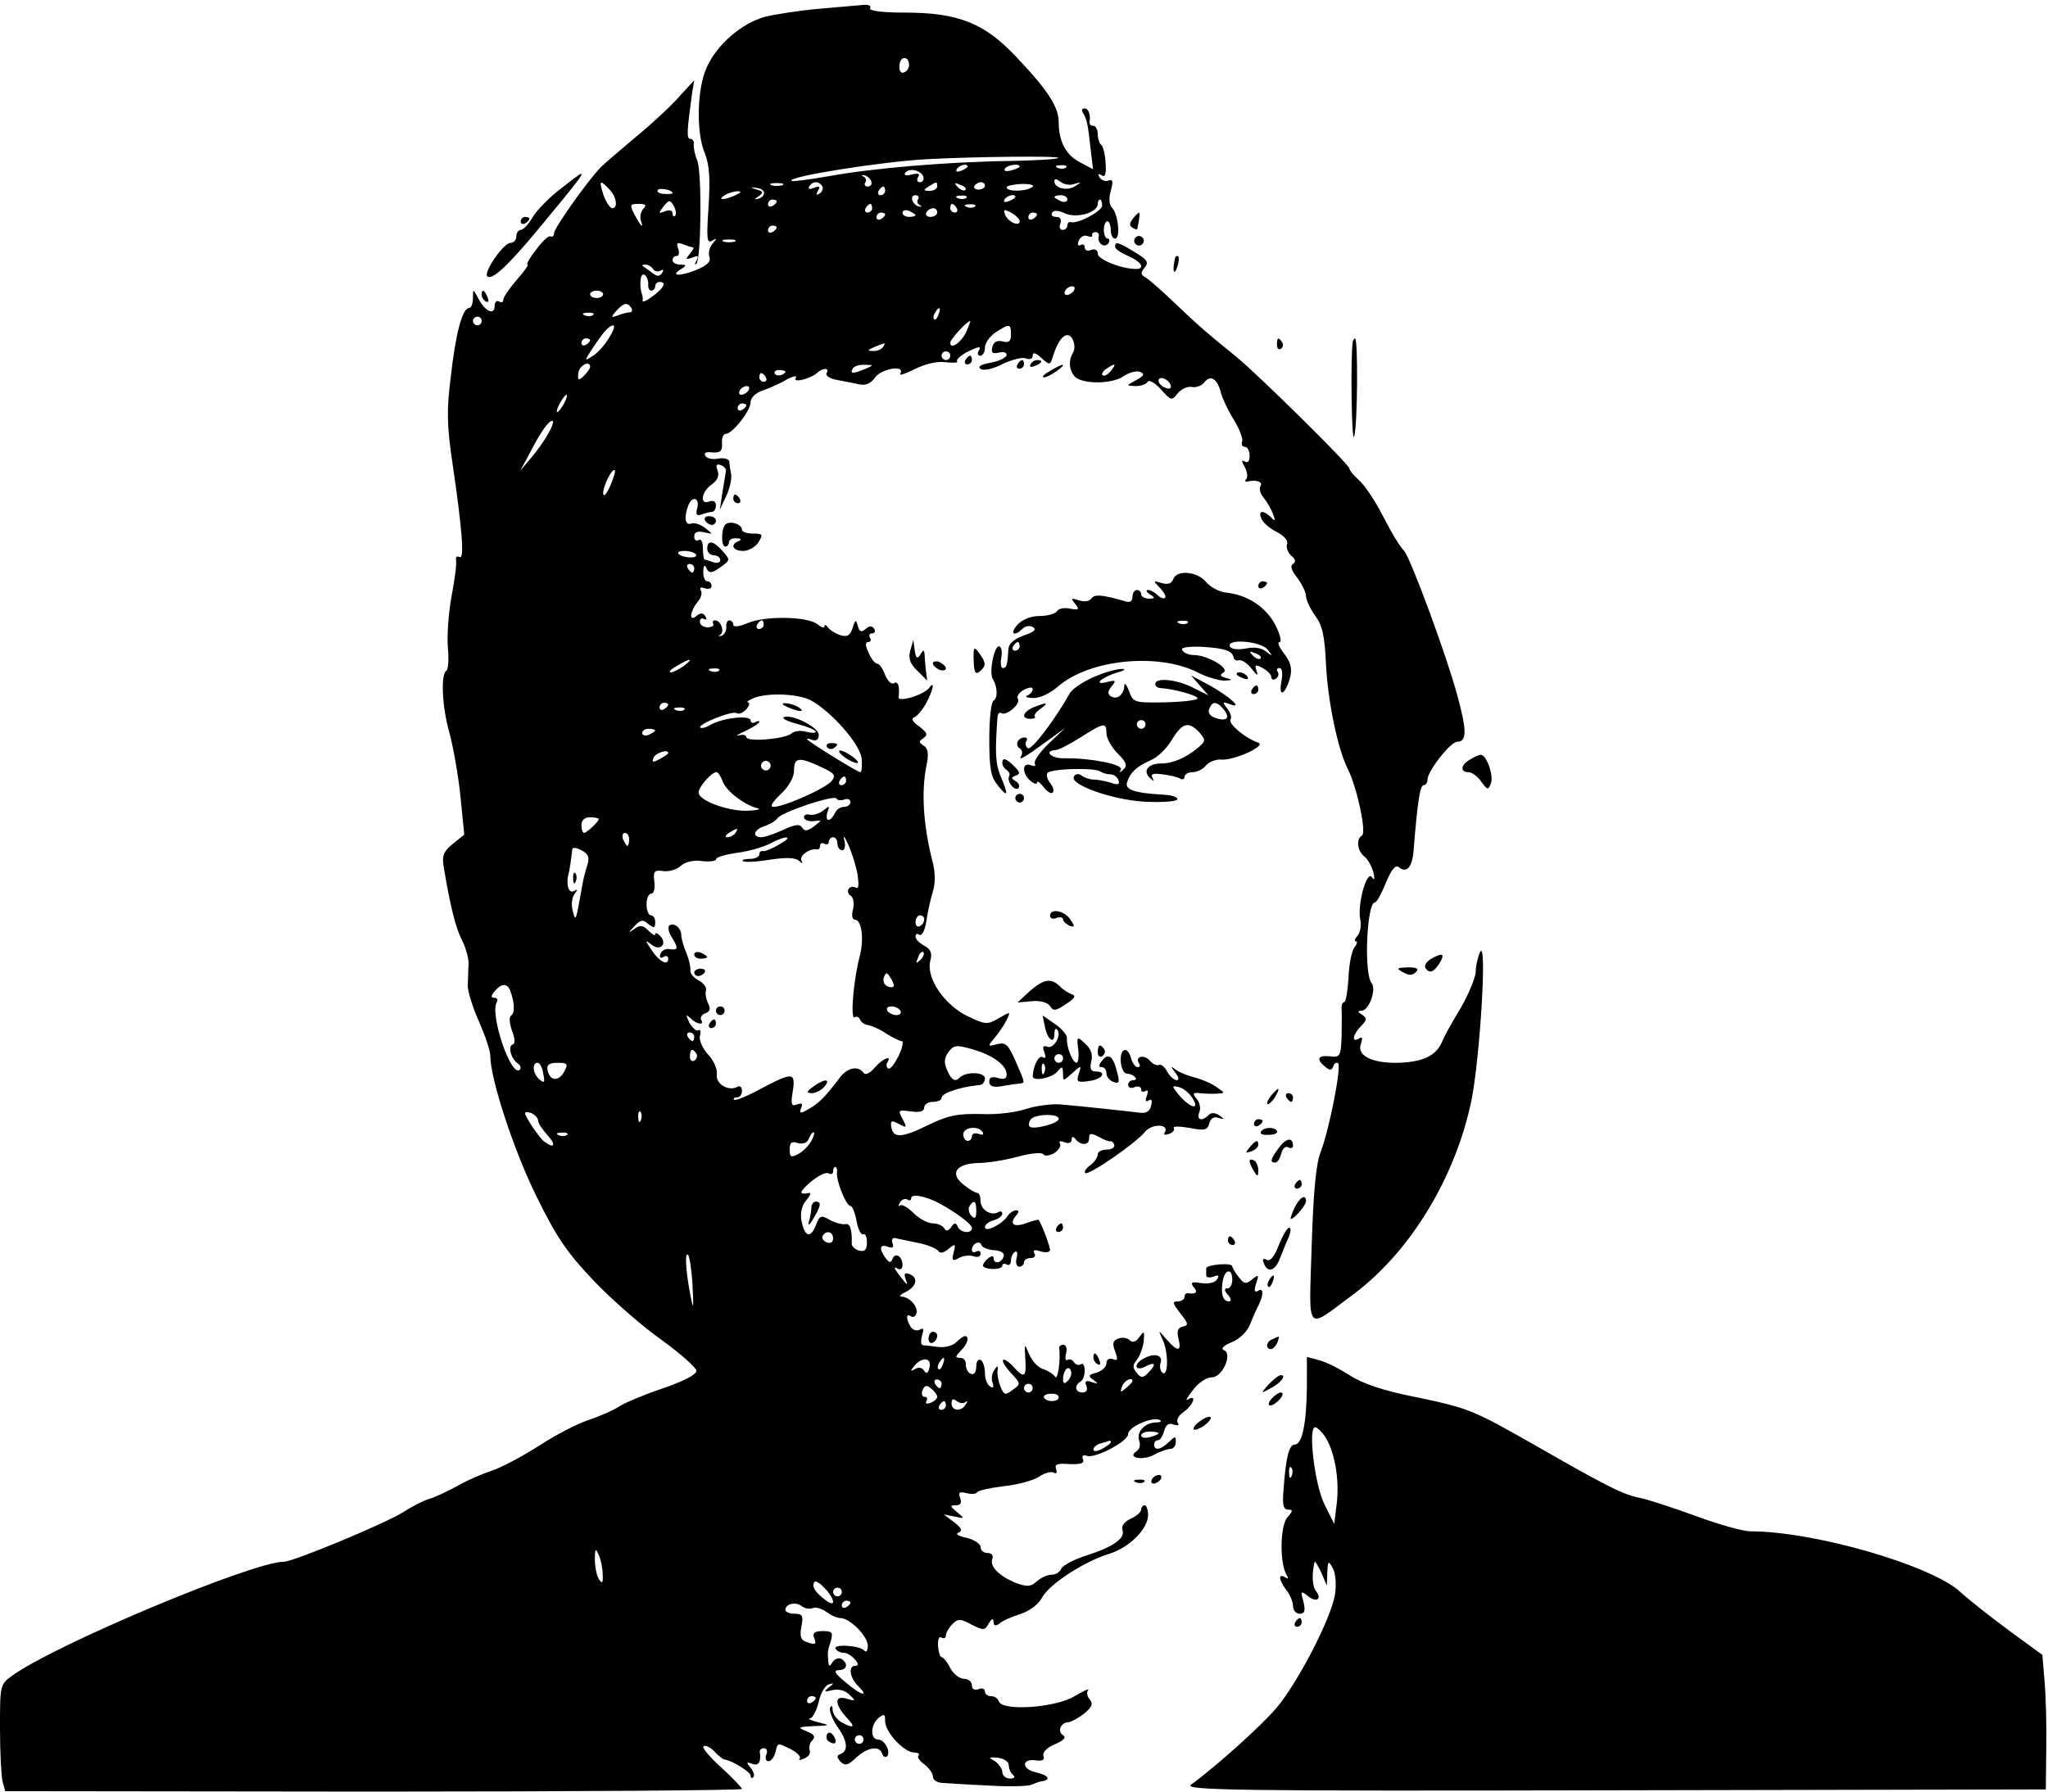 <?xml version="1.0" standalone="no"?>
<!DOCTYPE svg PUBLIC "-//W3C//DTD SVG 20010904//EN"
 "http://www.w3.org/TR/2001/REC-SVG-20010904/DTD/svg10.dtd">
<svg version="1.0" xmlns="http://www.w3.org/2000/svg"
 width="472pt" height="413pt" viewBox="0 0 472 413"
 preserveAspectRatio="xMidYMid meet">

<g transform="translate(0,413) scale(0.1,-0.1)"
fill="#000000" stroke="none">
<path d="M1890 4110 c-47 -4 -104 -13 -128 -19 -53 -15 -110 -64 -133 -116
-23 -49 -25 -152 -4 -200 10 -26 12 -57 8 -122 -5 -73 -4 -85 8 -78 12 7 12 6
1 -7 -7 -8 -10 -22 -7 -30 4 -11 -5 -20 -32 -31 -39 -15 -59 -13 -33 3 13 8
12 10 -2 10 -10 0 -18 5 -18 10 0 6 4 10 10 10 5 0 6 8 3 17 -5 13 -2 15 11
10 10 -4 20 -7 23 -7 3 0 0 -7 -7 -15 -11 -13 -10 -14 5 -9 14 6 16 4 10 -7
-4 -8 -5 -11 0 -7 11 11 13 209 2 238 -6 14 -9 31 -8 38 1 6 -3 12 -8 12 -9 0
-8 17 4 105 l5 30 -33 -36 c-17 -20 -63 -63 -102 -95 -38 -32 -74 -63 -80 -69
-31 -32 -108 -141 -108 -152 0 -7 -4 -10 -8 -8 -4 3 -19 -11 -33 -30 -15 -19
-24 -35 -20 -35 3 0 -8 -16 -25 -35 -17 -20 -31 -40 -31 -46 0 -6 -4 -7 -10
-4 -5 3 -10 -1 -10 -10 0 -23 -22 -13 -37 16 -13 24 -13 24 -13 2 0 -13 -4
-23 -9 -23 -15 0 -31 -58 -42 -158 -10 -78 -9 -114 4 -201 22 -149 28 -223 16
-215 -6 3 -9 0 -8 -7 2 -8 -3 -45 -10 -82 -7 -37 -11 -90 -9 -118 3 -27 1 -52
-3 -55 -14 -8 -10 -85 7 -144 8 -30 20 -95 25 -144 l9 -90 -26 -21 c-22 -18
-26 -27 -21 -56 15 -89 27 -137 41 -165 9 -17 16 -42 16 -55 -1 -13 -1 -36 -2
-51 0 -14 12 -52 26 -83 14 -32 26 -67 26 -79 0 -53 55 -221 107 -325 46 -94
71 -130 132 -194 42 -44 112 -105 156 -136 44 -32 80 -64 80 -71 0 -9 -30 -24
-76 -40 -42 -14 -87 -33 -100 -41 -13 -9 -45 -23 -71 -32 -26 -8 -78 -35 -116
-60 -38 -24 -86 -50 -108 -57 -21 -7 -57 -22 -79 -35 -22 -12 -51 -26 -65 -30
-14 -4 -41 -18 -61 -31 -41 -26 -253 -114 -274 -114 -73 0 -532 -193 -627
-263 -28 -20 -28 -22 -28 -121 0 -56 3 -111 6 -123 l6 -22 849 -1 c467 0 849
3 849 6 0 3 -21 25 -47 49 -27 24 -45 46 -42 49 4 4 15 -1 25 -11 9 -10 20
-18 23 -19 18 -2 61 -29 61 -37 0 -6 3 -7 6 -4 4 4 1 13 -6 22 -11 13 -10 14
4 9 14 -6 21 5 17 28 0 5 4 8 10 8 6 0 9 -7 5 -15 -3 -8 -1 -15 5 -15 6 0 13
9 16 20 6 24 4 23 37 7 14 -8 23 -17 19 -21 -4 -4 1 -4 10 0 10 4 16 12 13 19
-2 7 0 17 6 23 8 8 5 14 -13 21 -22 9 -20 10 16 12 39 1 39 2 10 9 -16 4 -25
8 -18 9 6 0 15 18 20 38 4 20 15 38 23 40 13 4 13 3 0 -7 -12 -10 -11 -11 9
-6 14 3 30 -1 39 -11 15 -14 14 -15 -6 -9 -29 9 -29 -12 -2 -42 23 -24 19 -28
-11 -12 -10 6 -19 18 -20 28 0 10 -3 12 -6 5 -2 -7 5 -26 16 -42 24 -33 27
-57 9 -64 -10 -4 -10 -7 -1 -18 11 -10 17 -9 36 9 26 24 53 29 60 10 2 -7 7
-10 11 -7 10 10 -5 39 -20 39 -19 0 -18 34 1 50 13 10 15 9 15 -8 0 -25 44
-72 67 -72 9 0 13 -3 10 -7 -4 -3 2 -12 13 -20 11 -8 20 -21 20 -28 0 -8 10
-15 23 -15 12 -1 59 -4 105 -6 46 -3 91 -2 100 2 9 4 20 8 24 8 21 3 14 14
-13 20 -35 7 -36 33 -1 28 15 -2 20 1 17 10 -3 8 7 19 26 27 21 9 27 16 19 21
-14 9 -5 30 13 30 7 1 23 10 36 20 18 15 21 23 12 33 -6 8 -7 17 -3 21 4 5
-11 -2 -33 -15 -45 -26 -165 -34 -173 -11 -2 7 -10 12 -18 12 -8 0 -14 5 -14
11 0 6 -7 9 -15 5 -9 -3 -15 0 -15 9 0 8 -8 15 -18 15 -10 0 -25 11 -32 25 -7
14 -16 25 -20 25 -3 0 -7 11 -8 26 -1 14 2 23 8 19 6 -3 10 -1 10 5 0 6 7 18
15 26 13 13 18 13 44 -1 28 -14 31 -14 40 3 7 11 10 13 11 3 0 -9 4 -10 13 -4
6 6 28 16 48 22 21 7 42 22 50 37 16 32 99 85 155 102 46 14 90 57 90 90 0 12
-4 22 -8 22 -4 0 -8 -5 -8 -10 0 -6 -11 -15 -24 -21 -15 -7 -22 -17 -19 -26 7
-19 -21 -39 -84 -59 -28 -9 -54 -23 -57 -30 -3 -8 -13 -14 -22 -14 -10 0 -25
-7 -34 -15 -14 -13 -23 -13 -46 -5 -39 15 -64 39 -57 56 3 8 -1 14 -11 14 -9
0 -16 6 -16 14 0 7 -15 17 -32 21 -19 4 -27 9 -19 12 10 4 8 10 -10 24 l-24
18 25 -5 c24 -5 24 -5 6 10 -17 14 -17 16 -3 16 11 0 14 5 10 17 -5 13 -2 15
15 11 11 -3 22 -2 24 2 2 4 29 10 61 14 31 3 68 13 82 22 13 9 29 13 34 9 6
-3 8 0 5 8 -4 12 3 14 31 12 26 -1 35 2 31 11 -3 8 0 11 9 8 18 -7 95 33 95
50 0 16 53 40 72 33 7 -3 3 -6 -8 -6 -27 -1 -46 -23 -38 -44 3 -8 0 -18 -6
-22 -24 -15 12 -23 39 -9 14 8 32 14 39 14 6 0 12 7 12 16 0 14 -1 14 -16 0
-18 -18 -34 -21 -34 -6 0 6 4 10 9 10 5 0 11 10 14 21 4 15 11 20 22 15 10 -3
14 -2 9 5 -3 6 3 17 15 25 22 16 30 41 9 28 -7 -5 -2 5 11 21 12 17 32 30 44
30 25 0 49 56 27 63 -7 3 1 11 19 18 18 7 36 25 42 41 6 15 15 36 20 45 12 24
11 41 -2 32 -8 -4 -9 1 -4 17 7 21 6 22 -9 10 -14 -12 -19 -11 -31 5 -8 10
-15 22 -15 25 0 9 -60 4 -60 -5 0 -3 0 -10 0 -16 0 -5 7 -6 17 -3 11 5 14 3 8
-6 -4 -8 -20 -11 -36 -9 -23 4 -26 2 -18 -9 11 -12 5 -17 -13 -14 -5 0 -8 -3
-8 -9 0 -5 -7 -10 -16 -10 -13 0 -11 -5 6 -27 19 -24 20 -28 6 -31 -12 -3 -14
-10 -10 -28 8 -30 -2 -31 -27 -2 -20 23 -20 23 -10 1 14 -28 14 -86 1 -78 -6
4 -8 15 -5 24 6 19 -18 23 -43 7 -21 -13 -14 -28 8 -16 23 12 26 5 6 -15 -12
-12 -16 -12 -26 0 -10 12 -10 18 0 30 7 9 14 28 16 43 2 24 1 25 -10 10 -8
-12 -16 -14 -23 -7 -5 5 -17 7 -26 3 -12 -4 -14 -11 -7 -29 7 -19 6 -23 -5
-18 -9 3 -15 -1 -15 -10 0 -8 -10 -17 -22 -21 -20 -5 -21 -8 -8 -17 12 -9 12
-10 -4 -5 -13 5 -17 2 -12 -9 3 -9 0 -15 -9 -15 -17 0 -20 16 -5 25 6 3 10 15
10 26 0 11 -4 18 -9 14 -5 -3 -12 -1 -16 5 -4 6 -10 8 -15 5 -4 -3 -6 4 -3 15
3 11 0 20 -6 20 -6 0 -10 -3 -10 -7 4 -26 -3 -76 -9 -67 -4 6 -16 14 -28 18
-11 3 -25 18 -32 34 -11 27 -11 26 -9 -10 3 -43 -2 -47 -28 -18 -10 11 -21 18
-23 15 -3 -3 5 -16 18 -30 23 -25 23 -25 4 -39 -17 -13 -20 -12 -28 7 -5 12
-8 29 -7 37 2 13 0 13 -8 1 -5 -8 -7 -21 -3 -29 3 -10 1 -13 -6 -8 -7 4 -12
18 -12 31 0 13 -4 27 -10 30 -5 3 -10 -3 -10 -15 0 -13 -5 -20 -12 -17 -7 2
-12 12 -12 21 1 9 -5 16 -13 16 -12 0 -12 2 1 16 16 15 21 34 10 34 -3 0 -12
-6 -20 -14 -8 -8 -26 -13 -42 -11 -15 2 -31 4 -35 4 -5 1 -5 11 -2 22 5 16 4
19 -5 14 -7 -4 -16 -1 -21 6 -11 18 -11 32 0 25 5 -4 11 -1 13 6 5 15 -15 38
-34 39 -7 0 -3 5 10 11 25 13 29 33 8 41 -11 4 -13 1 -9 -11 7 -18 5 -17 -17
12 -10 13 -10 17 -2 12 7 -4 12 -2 12 8 0 20 -17 30 -23 14 -4 -10 -8 -9 -16
2 -16 22 -13 33 5 26 11 -4 15 -2 11 8 -3 8 0 13 6 12 7 -2 30 -6 52 -11 22
-4 43 -13 47 -18 4 -7 12 -6 24 4 16 13 17 12 12 -8 -5 -19 -3 -21 12 -13 10
6 26 7 34 4 9 -3 16 -1 16 6 0 6 -4 8 -10 5 -6 -3 -10 -2 -10 4 0 14 18 23 22
11 1 -5 15 -11 29 -12 17 -1 25 -7 22 -15 -6 -16 -23 -17 -23 -3 0 6 -6 5 -14
-2 -8 -7 -12 -15 -10 -17 8 -9 44 -8 44 1 0 5 5 6 10 3 6 -3 10 1 10 9 0 8 4
17 9 20 5 4 7 -3 4 -14 -3 -11 0 -20 6 -20 6 0 11 5 11 10 0 6 7 10 16 10 8 0
12 5 8 11 -4 8 0 9 15 4 12 -3 21 -2 21 4 0 8 -17 54 -26 69 -1 1 -13 -2 -27
-7 -29 -11 -42 -4 -26 16 8 9 8 13 1 13 -6 0 -15 -6 -19 -12 -12 -20 -53 -40
-53 -27 0 6 9 13 20 16 11 3 20 10 20 15 0 5 -4 7 -9 4 -16 -10 -41 5 -41 25
0 10 -3 19 -7 19 -5 0 -18 8 -31 18 -34 26 -20 49 31 51 23 0 66 7 94 15 30 8
55 10 58 5 3 -5 14 -3 25 3 10 7 16 16 13 22 -4 5 1 7 10 3 10 -4 17 -1 17 6
0 7 3 8 8 2 12 -16 32 -16 32 0 0 13 4 14 23 4 12 -7 24 -11 27 -10 2 1 6 -2
8 -8 2 -6 -6 -11 -17 -11 -12 0 -21 -5 -21 -11 0 -7 -8 -18 -17 -25 -10 -7
-15 -15 -12 -18 7 -7 116 68 138 95 16 20 58 18 45 -2 -3 -5 2 -6 10 -3 9 3
14 9 11 14 -2 4 14 4 36 0 35 -7 42 -5 46 10 3 12 11 17 21 13 15 -4 15 -3 2
6 -9 6 -18 7 -24 1 -16 -16 -29 -12 -22 6 4 9 1 23 -6 31 -10 12 -9 15 7 13
11 -1 29 -2 40 -1 19 1 19 1 -1 15 -11 8 -34 18 -50 22 -16 4 -36 12 -44 18
-13 10 -13 9 -1 -7 8 -10 9 -17 3 -17 -6 0 -16 9 -22 20 -6 11 -15 18 -19 15
-5 -2 -14 2 -21 10 -13 15 -35 10 -25 -6 4 -5 2 -9 -3 -9 -5 0 -12 9 -15 20
-8 30 -26 24 -24 -7 1 -16 8 -28 14 -28 6 0 15 -3 19 -8 4 -4 2 -7 -4 -7 -7 0
-12 -5 -12 -11 0 -6 7 -9 15 -5 8 3 15 1 15 -5 0 -6 4 -7 10 -4 6 4 7 -1 3
-11 -4 -11 -3 -15 4 -11 7 5 9 0 6 -12 -3 -13 -12 -18 -26 -16 -32 4 -135 15
-182 19 -21 2 -57 -3 -79 -10 -22 -8 -69 -14 -105 -12 -54 1 -76 -3 -123 -26
-61 -30 -80 -30 -84 -3 -2 14 1 15 18 6 18 -10 19 -9 8 12 -11 20 -10 21 19
17 21 -3 31 0 31 9 0 7 9 13 20 13 11 0 20 4 20 9 0 5 10 12 23 16 20 7 33 10
65 14 6 0 12 7 12 15 0 15 -43 16 -57 3 -11 -12 -20 -8 -30 16 -8 17 -7 28 3
42 12 16 18 17 56 6 48 -14 78 -37 78 -58 0 -10 -6 -12 -20 -8 -14 4 -20 2
-20 -8 0 -11 8 -14 28 -11 15 3 33 5 40 6 15 2 16 -2 -7 51 -17 39 -23 45 -43
40 -22 -6 -22 -5 -7 13 9 10 22 29 28 41 11 22 11 22 -17 6 -27 -16 -31 -15
-73 5 -53 26 -95 88 -85 127 5 18 1 27 -14 35 -11 6 -20 15 -20 21 0 6 4 8 9
4 6 -3 13 11 16 32 3 21 10 52 15 68 6 19 6 44 -1 70 -21 81 -26 160 -14 219
6 28 4 41 -6 47 -12 8 -12 10 0 18 10 7 8 12 -10 26 -16 11 -20 19 -11 22 7 3
19 18 27 33 16 30 20 52 7 35 -12 -17 -73 -35 -71 -22 3 25 -1 38 -11 32 -6
-3 -14 5 -20 19 -5 14 -13 26 -18 26 -5 0 -14 11 -20 25 -8 17 -8 25 -1 25 6
0 7 5 4 10 -3 6 -1 10 5 10 6 0 8 5 5 10 -5 8 -11 8 -20 0 -10 -8 -14 -7 -18
7 -4 16 -6 15 -12 -5 -6 -17 -12 -21 -29 -16 -11 4 -24 12 -28 18 -4 6 -8 7
-8 2 0 -5 -7 -2 -16 5 -22 18 -119 20 -160 3 -21 -9 -34 -10 -34 -4 0 5 -4 10
-9 10 -5 0 -8 -7 -7 -16 0 -9 -5 -18 -12 -20 -7 -1 -8 0 -3 2 12 6 3 34 -11
34 -5 0 -7 -4 -4 -8 2 -4 -3 -8 -13 -8 -10 0 -18 6 -18 13 0 7 5 9 10 6 6 -3
7 -1 3 6 -6 9 -11 9 -21 1 -18 -15 -15 11 4 34 7 8 10 20 6 25 -3 7 0 8 9 5 9
-3 16 -1 16 5 0 6 -4 11 -10 11 -5 0 -10 10 -9 23 0 12 3 16 6 10 6 -16 13
-16 37 2 19 14 19 15 1 35 -21 24 -35 26 -35 5 0 -8 7 -15 15 -15 8 0 15 -5
15 -11 0 -6 -7 -8 -16 -5 -9 3 -18 6 -20 6 -2 0 -4 12 -4 26 0 14 -4 23 -10
19 -5 -3 -10 0 -10 8 0 11 7 13 23 10 21 -5 21 -5 2 10 -10 8 -25 13 -32 10
-14 -5 -17 15 -7 41 9 24 27 19 21 -5 -4 -15 -2 -19 10 -15 8 3 19 6 24 6 5 0
9 7 9 15 0 9 -6 12 -15 9 -23 -9 -19 22 5 39 14 10 18 20 14 32 -5 13 -3 16 7
13 8 -3 13 -9 12 -14 -1 -5 -4 -27 -8 -49 l-6 -40 15 32 c8 17 13 40 11 50 -2
10 -4 23 -4 29 -1 6 -12 9 -25 7 -13 -3 -27 0 -30 6 -5 7 1 10 16 8 18 -1 23
3 22 21 -1 12 3 22 9 22 15 0 57 53 57 73 0 10 11 21 28 27 15 5 40 16 55 25
15 8 25 10 21 4 -8 -13 35 -2 50 12 13 12 29 11 21 -1 -3 -5 6 -12 20 -15 14
-3 37 -7 51 -10 19 -5 30 0 41 15 14 20 70 30 58 9 -4 -6 11 -1 33 10 24 12
52 19 72 16 18 -2 29 -1 26 2 -3 3 6 12 20 20 31 16 37 16 29 3 -3 -5 -1 -10
4 -10 6 0 11 8 11 19 0 10 11 26 25 35 32 21 35 20 35 -5 0 -16 -5 -20 -19
-16 -13 3 -21 -1 -24 -13 -3 -13 0 -16 14 -13 11 3 19 1 19 -5 0 -6 -16 -14
-36 -18 -24 -4 -32 -9 -23 -15 7 -4 29 1 50 12 21 10 45 16 53 13 9 -4 16 -1
16 6 0 9 7 7 20 -5 19 -17 20 -17 26 1 9 30 20 48 31 51 14 5 25 -25 16 -40
-11 -18 -9 -40 4 -55 17 -18 86 -18 113 1 12 8 29 13 37 10 12 -5 10 -9 -8
-19 -24 -13 -24 -13 -2 -14 12 0 25 4 28 10 3 5 17 -2 31 -18 23 -26 25 -26
38 -9 8 10 23 17 33 15 10 -2 23 3 29 11 14 18 30 8 38 -25 4 -14 17 -42 30
-62 12 -20 21 -43 19 -49 -3 -7 0 -13 6 -13 6 0 11 -9 11 -21 0 -12 -4 -17
-11 -13 -8 5 -8 1 0 -13 6 -11 7 -24 3 -28 -4 -3 -2 -6 3 -5 22 5 36 -1 30
-11 -4 -5 0 -18 8 -27 7 -9 17 -26 21 -37 6 -16 5 -18 -5 -7 -18 17 -30 15
-22 -3 3 -9 19 -23 35 -31 18 -9 28 -21 24 -29 -2 -7 2 -19 10 -26 10 -8 11
-14 4 -19 -7 -4 -4 -15 10 -32 11 -15 20 -34 20 -42 0 -9 10 -30 21 -45 17
-23 22 -47 25 -111 4 -86 27 -196 50 -242 21 -41 44 -147 33 -154 -14 -8 -11
-35 5 -48 8 -6 17 -22 21 -36 4 -17 3 -21 -3 -12 -12 17 -34 -63 -27 -98 3
-13 0 -29 -6 -37 -7 -7 -8 -13 -4 -13 4 0 3 -6 -3 -13 -6 -7 -13 -39 -14 -70
-2 -31 -6 -57 -10 -57 -4 0 -7 -8 -6 -17 1 -10 0 -39 0 -65 -2 -43 -4 -46 -27
-43 -28 3 -32 -7 -11 -24 11 -9 15 -9 19 1 2 7 7 10 11 7 8 -8 -20 -151 -40
-204 -11 -27 -17 -92 -21 -218 -6 -205 -16 -194 97 -110 130 97 234 268 271
445 20 99 37 378 20 343 -5 -11 -10 -32 -10 -46 -1 -14 -16 -50 -33 -80 -18
-30 -39 -66 -45 -82 -15 -33 -48 -47 -111 -47 -55 1 -86 19 -75 45 4 13 3 16
-5 11 -18 -11 -14 10 5 29 14 14 14 18 2 26 -10 6 -11 9 -1 9 17 0 35 49 23
64 -18 22 -11 186 8 186 4 0 15 20 25 45 13 31 22 42 30 36 18 -15 31 0 34 39
9 114 15 150 23 150 5 0 9 6 9 13 0 19 52 86 68 87 23 0 23 25 1 106 -24 90
-106 312 -122 333 -14 16 -25 34 -58 97 -15 27 -36 58 -48 68 -12 11 -21 22
-21 26 0 9 -210 216 -260 257 -74 60 -85 70 -139 121 -31 30 -62 57 -70 62
-12 6 -13 11 -3 23 10 12 7 18 -23 36 -40 24 -45 25 -45 12 0 -5 14 -14 30
-21 30 -13 41 -30 18 -30 -33 0 -88 22 -88 35 0 9 -6 12 -15 9 -8 -4 -15 -1
-15 6 0 6 -4 8 -10 5 -6 -3 -7 1 -4 10 4 9 13 14 20 11 8 -3 13 -2 11 2 -1 4
3 7 8 7 6 0 9 -5 7 -11 -3 -16 15 -27 23 -14 3 5 2 10 -2 10 -5 0 -9 9 -9 20
0 11 4 20 8 20 4 0 8 -9 8 -20 0 -11 4 -20 10 -20 13 0 7 57 -7 71 -7 7 -8 22
-3 39 6 22 5 27 -5 24 -7 -3 -16 0 -21 7 -4 8 -3 10 5 5 8 -6 11 3 9 29 -1 20
-6 39 -10 41 -4 3 -8 14 -8 25 0 10 -5 19 -10 19 -6 0 -9 3 -9 8 3 18 -2 32
-12 32 -6 0 -7 -5 -2 -12 8 -14 10 -22 17 -85 l5 -43 -30 16 c-32 16 -49 48
-49 92 0 35 -24 73 -97 150 -74 79 -134 103 -259 103 -50 0 -82 4 -79 10 4 5
-2 8 -12 8 -10 -1 -56 -5 -103 -9z m205 -130 c0 -7 -5 -15 -12 -17 -7 -3 -11
4 -10 16 1 23 22 23 22 1z m344 -214 c-2 -3 -52 -6 -109 -7 -148 -2 -321 -17
-419 -35 -46 -8 -85 -13 -87 -11 -10 10 206 44 311 50 109 6 309 8 304 3z
m-209 -20 c0 -2 -7 -7 -16 -10 -8 -3 -12 -2 -9 4 6 10 25 14 25 6z m120 0 c0
-2 -9 -6 -20 -9 -11 -3 -18 -1 -14 4 5 9 34 13 34 5z m107 -2 c-3 -3 -12 -4
-19 -1 -8 3 -5 6 6 6 11 1 17 -2 13 -5z m-329 -21 c2 -7 -1 -13 -8 -13 -6 0
-8 5 -4 12 5 8 0 9 -14 6 -13 -4 -20 -2 -16 3 8 13 36 7 42 -8z m-120 -11 c2
-7 -1 -12 -8 -12 -6 0 -9 4 -6 9 4 5 1 12 -4 14 -6 3 -5 4 2 3 6 -1 14 -8 16
-14z m468 -6 c17 5 17 4 2 -5 -18 -12 -48 -5 -48 11 0 7 5 6 14 -1 7 -6 22 -9
32 -5z m-1072 -12 c17 -17 21 -44 7 -44 -5 0 -14 14 -20 30 -11 34 -9 37 13
14z m399 9 c-7 -2 -19 -2 -25 0 -7 3 -2 5 12 5 14 0 19 -2 13 -5z m92 -2 c3
-5 0 -13 -6 -17 -8 -5 -9 -3 -4 6 6 10 4 12 -9 7 -10 -4 -15 -3 -11 3 8 13 22
13 30 1z m265 -1 c0 -5 -8 -10 -17 -10 -15 0 -16 2 -3 10 19 12 20 12 20 0z
m65 -8 c-3 -3 -11 0 -18 7 -9 10 -8 11 6 5 10 -3 15 -9 12 -12z m45 10 c0 -5
-7 -9 -15 -9 -8 0 -12 4 -9 9 3 4 9 8 15 8 5 0 9 -4 9 -8z m108 -4 c-16 -10
-58 -10 -58 0 0 4 16 7 35 8 22 0 31 -3 23 -8z m-828 -13 c0 -2 -9 -3 -19 -2
-11 0 -18 5 -15 9 4 6 34 0 34 -7z m211 0 c0 -5 -5 -11 -13 -13 -10 -3 -10 -1
1 6 11 8 10 11 -5 15 -16 5 -16 6 -1 4 10 -1 18 -6 18 -12z m279 5 c0 -5 -5
-10 -11 -10 -5 0 -7 5 -4 10 3 6 8 10 11 10 2 0 4 -4 4 -10z m-345 -10 c-27
-12 -43 -12 -25 0 8 5 22 9 30 9 10 0 8 -3 -5 -9z m421 -9 c-4 -5 -1 -12 4
-14 6 -3 5 -4 -2 -3 -15 3 -23 26 -8 26 6 0 9 -4 6 -9z m111 3 c-3 -3 -12 -4
-19 -1 -8 3 -5 6 6 6 11 1 17 -2 13 -5z m113 2 c0 -2 -7 -7 -16 -10 -8 -3 -12
-2 -9 4 6 10 25 14 25 6z m120 -6 c0 -5 -7 -7 -15 -4 -8 4 -15 8 -15 10 0 2 7
4 15 4 8 0 15 -4 15 -10z m-904 -37 c-3 -4 -6 -1 -6 5 0 7 -7 9 -17 5 -16 -6
-16 -5 -4 11 13 16 15 16 24 1 5 -9 6 -19 3 -22z m234 33 c0 -3 -4 -8 -10 -11
-5 -3 -10 -1 -10 4 0 6 5 11 10 11 6 0 10 -2 10 -4z m750 -10 c0 -13 -57 -43
-72 -38 -5 1 -8 -2 -8 -8 0 -5 -5 -10 -11 -10 -6 0 -9 7 -5 15 3 9 0 15 -10
15 -8 0 -13 4 -9 10 3 6 15 5 30 -2 27 -12 75 2 75 22 0 5 2 10 5 10 3 0 5 -6
5 -14z m-1057 -7 c-6 -6 -9 -19 -6 -28 8 -21 -1 -12 -16 17 -10 20 -9 22 11
22 16 0 19 -3 11 -11z m527 1 c0 -5 -5 -10 -11 -10 -5 0 -7 5 -4 10 3 6 8 10
11 10 2 0 4 -4 4 -10z m195 0 c3 -5 1 -10 -4 -10 -6 0 -11 5 -11 10 0 6 2 10
4 10 3 0 8 -4 11 -10z m42 4 c-3 -3 -12 -4 -19 -1 -8 3 -5 6 6 6 11 1 17 -2
13 -5z m-137 -20 c0 -2 -7 -4 -15 -4 -8 0 -15 4 -15 10 0 5 7 7 15 4 8 -4 15
-8 15 -10z m50 6 c0 -5 -7 -10 -16 -10 -8 0 -12 5 -9 10 3 6 10 10 16 10 5 0
9 -4 9 -10z m190 -20 c0 -14 -28 -1 -34 16 -4 12 -2 12 14 4 11 -6 20 -15 20
-20z m-310 16 c0 -3 -4 -8 -10 -11 -5 -3 -10 -1 -10 4 0 6 5 11 10 11 6 0 10
-2 10 -4z m350 0 c0 -3 -4 -8 -10 -11 -5 -3 -10 -1 -10 4 0 6 5 11 10 11 6 0
10 -2 10 -4z m-600 -30 c0 -3 -4 -8 -10 -11 -5 -3 -10 -1 -10 4 0 6 5 11 10
11 6 0 10 -2 10 -4z m-97 -33 c-7 -2 -19 -2 -25 0 -7 3 -2 5 12 5 14 0 19 -2
13 -5z m-188 -63 c4 -6 11 -7 17 -4 7 4 8 2 4 -5 -6 -9 -12 -9 -24 1 -10 7
-19 14 -21 15 -2 2 1 3 7 3 6 0 14 -5 17 -10z m-11 -34 c-1 -9 2 -16 7 -16 5
0 9 5 9 10 0 6 5 10 10 10 17 0 10 -14 -16 -33 -13 -10 -24 -15 -23 -10 1 4 0
10 -1 13 -7 19 -5 50 4 47 6 -2 10 -12 10 -21z m981 -16 c-3 -5 -11 -10 -16
-10 -6 0 -7 5 -4 10 3 6 11 10 16 10 6 0 7 -4 4 -10z m-1085 -8 c0 -5 -7 -9
-15 -9 -8 0 -15 4 -15 9 0 4 7 8 15 8 8 0 15 -4 15 -8z m65 -32 c3 -5 2 -10
-4 -10 -5 0 -17 -3 -27 -7 -16 -6 -17 -5 -4 10 17 19 26 21 35 7z m708 -15
c-3 -9 -8 -14 -10 -11 -3 3 -2 9 2 15 9 16 15 13 8 -4z m-796 -1 c-3 -3 -12
-4 -19 -1 -8 3 -5 6 6 6 11 1 17 -2 13 -5z m-257 -14 c0 -5 -4 -10 -10 -10 -5
0 -10 5 -10 10 0 6 5 10 10 10 6 0 10 -4 10 -10z m1117 -25 c-12 -25 -37 -42
-37 -25 0 8 39 50 46 50 1 0 -3 -11 -9 -25z m-823 -13 c-9 -16 -26 -35 -37
-42 -21 -13 -21 -13 -2 16 25 38 38 53 48 54 5 0 1 -13 -9 -28z m-44 -6 c0 -3
-4 -8 -10 -11 -5 -3 -10 -1 -10 4 0 6 5 11 10 11 6 0 10 -2 10 -4z m675 -16
c-3 -5 -14 -10 -23 -9 -14 0 -13 2 3 9 27 11 27 11 20 0z m155 -20 c0 -5 -4
-10 -10 -10 -5 0 -10 5 -10 10 0 6 5 10 10 10 6 0 10 -4 10 -10z m-830 -26 c0
-3 -6 -12 -14 -20 -13 -12 -15 -12 -13 6 1 17 27 31 27 14z m635 -4 c-28 -12
-37 -12 -30 0 3 6 16 10 28 9 21 0 21 -1 2 -9z m565 -5 c-7 -9 -15 -13 -19
-10 -3 3 1 10 9 15 21 14 24 12 10 -5z m-750 -1 c0 -8 -19 -13 -24 -6 -3 5 1
9 9 9 8 0 15 -2 15 -3z m-45 -14 c3 -5 1 -10 -4 -10 -6 0 -11 5 -11 10 0 6 2
10 4 10 3 0 8 -4 11 -10z m933 -18 c2 -7 -2 -10 -12 -6 -9 3 -16 11 -16 16 0
13 23 5 28 -10z m-973 -12 c-3 -5 -11 -10 -16 -10 -6 0 -7 5 -4 10 3 6 11 10
16 10 6 0 7 -4 4 -10z m-425 -30 c-6 -11 -13 -20 -16 -20 -2 0 0 9 6 20 6 11
13 20 16 20 2 0 0 -9 -6 -20z m420 -4 c0 -3 -4 -8 -10 -11 -5 -3 -10 -1 -10 4
0 6 5 11 10 11 6 0 10 -2 10 -4z m-457 -66 c-9 -17 -28 -43 -41 -58 l-23 -27
19 35 c27 53 46 80 55 80 4 0 0 -14 -10 -30z m143 -121 c-9 -19 -15 -26 -16
-16 0 17 21 59 27 53 2 -2 -3 -18 -11 -37z m198 -157 c6 -10 -30 -9 -40 1 -4
4 2 7 14 7 11 0 23 -4 26 -8z m-4 -32 c0 -5 -2 -10 -4 -10 -3 0 -8 5 -11 10
-3 6 -1 10 4 10 6 0 11 -4 11 -10z m160 -130 c0 -5 -5 -10 -11 -10 -5 0 -7 5
-4 10 3 6 8 10 11 10 2 0 4 -4 4 -10z m-184 -95 c-11 -8 -25 -15 -30 -15 -6 1
0 7 14 15 32 19 40 18 16 0z m81 -11 c-3 -3 -12 -4 -19 -1 -8 3 -5 6 6 6 11 1
17 -2 13 -5z m211 -68 c48 -26 116 -103 118 -136 1 -16 0 -30 -3 -30 -7 0
-123 72 -123 76 0 2 6 1 13 -2 8 -3 14 2 14 12 0 17 -60 48 -80 41 -7 -2 7
-10 31 -16 23 -6 42 -14 42 -18 0 -3 -10 -3 -22 0 -12 4 -28 2 -34 -4 -16 -13
-104 -20 -104 -8 0 5 -8 6 -17 4 -10 -3 -3 2 15 10 17 8 32 18 32 21 0 3 -4 2
-10 -1 -5 -3 -10 -1 -10 4 0 13 -61 7 -91 -9 -11 -7 -23 -10 -25 -7 -7 7 74
40 84 33 5 -3 15 1 22 9 7 8 9 15 4 16 -5 0 0 4 11 9 32 14 103 11 133 -4z
m-328 -10 c0 -3 -4 -8 -10 -11 -5 -3 -10 -1 -10 4 0 6 5 11 10 11 6 0 10 -2
10 -4z m37 -12 c-3 -3 -12 -4 -19 -1 -8 3 -5 6 6 6 11 1 17 -2 13 -5z m-67
-48 c0 -2 -7 -6 -15 -10 -8 -3 -15 -1 -15 4 0 6 7 10 15 10 8 0 15 -2 15 -4z
m30 -52 c0 -2 -9 -8 -20 -14 -15 -8 -18 -8 -14 3 4 11 34 21 34 11z m234 -35
c-3 -5 -10 -7 -15 -3 -5 3 -7 10 -3 15 3 5 10 7 15 3 5 -3 7 -10 3 -15z m118
3 c31 -14 35 -19 25 -32 -13 -17 -110 -60 -134 -60 -10 0 -3 11 16 29 19 18
31 39 31 55 0 30 11 32 62 8z m-227 -32 c7 -22 49 -55 80 -63 11 -2 0 -5 -23
-6 -46 -1 -112 24 -112 42 0 13 30 47 41 47 4 0 10 -9 14 -20z m285 0 c0 -5
-5 -10 -11 -10 -5 0 -7 5 -4 10 3 6 8 10 11 10 2 0 4 -4 4 -10z m-4 -43 c8 3
14 0 14 -6 0 -6 -7 -11 -15 -11 -9 0 -18 -7 -21 -15 -4 -8 -10 -15 -15 -15 -4
0 -5 8 -2 18 6 15 4 15 -9 4 -9 -7 -23 -12 -32 -10 -8 2 -14 -1 -13 -7 1 -5
11 -9 22 -8 20 3 20 3 1 -12 -15 -11 -22 -12 -27 -3 -6 9 -16 8 -44 -5 -20 -9
-42 -17 -50 -17 -23 0 -18 18 8 26 12 4 25 12 29 18 9 14 132 55 136 45 2 -4
10 -5 18 -2z m-566 -45 c0 -6 -28 -32 -34 -32 -3 0 -6 8 -6 18 0 11 7 18 20
18 11 0 20 -2 20 -4z m315 -32 c-3 -5 -12 -10 -18 -10 -7 0 -6 4 3 10 19 12
23 12 15 0z m-245 -15 c0 -8 -2 -15 -4 -15 -2 0 -6 7 -10 15 -3 8 -1 15 4 15
6 0 10 -7 10 -15z m526 -79 c4 -27 3 -37 -4 -32 -6 3 -13 2 -16 -3 -4 -5 -1
-13 5 -16 6 -4 8 -18 5 -31 -4 -13 -2 -24 4 -24 16 0 22 -45 11 -86 -14 -53
-22 -146 -11 -139 4 3 10 0 12 -5 2 -6 10 -12 19 -13 9 -2 28 -10 42 -20 15
-9 30 -17 35 -17 5 0 2 -15 -7 -34 -9 -18 -19 -32 -24 -29 -4 2 -5 9 -2 14 12
18 -11 9 -29 -12 -10 -12 -21 -18 -25 -13 -13 19 -39 13 -57 -12 -30 -40 -47
-58 -71 -71 -19 -11 -21 -10 -17 2 5 11 2 13 -9 9 -13 -5 -15 0 -10 30 7 45 0
45 -74 6 -31 -17 -58 -28 -61 -25 -3 3 0 5 6 5 7 0 12 7 12 16 0 8 -5 12 -10
9 -20 -12 -51 6 -48 28 2 12 -7 32 -20 46 -13 14 -21 33 -19 43 3 10 1 16 -3
13 -5 -3 -14 5 -21 17 -9 19 -9 21 2 11 15 -15 33 -17 25 -4 -3 5 1 12 9 15
12 4 13 11 7 23 -5 10 -7 23 -5 30 2 6 -5 17 -17 23 -11 6 -20 16 -19 23 1 7
-3 25 -9 40 -7 16 -12 34 -12 42 0 16 -18 30 -28 21 -3 -4 -1 -16 6 -26 16
-26 15 -31 -4 -28 -10 2 -19 -3 -22 -11 -3 -8 0 -11 7 -7 6 4 11 2 11 -4 0
-18 -22 -6 -39 21 -15 22 -15 23 1 11 20 -16 37 3 19 21 -6 6 -11 8 -11 3 0
-4 -7 0 -16 9 -13 13 -19 13 -33 3 -14 -10 -14 -9 1 7 14 15 20 16 32 5 13
-10 16 -10 16 4 0 9 -4 16 -10 16 -5 0 -10 11 -10 25 0 14 5 25 11 25 6 0 9
12 7 28 -3 23 0 27 20 24 13 -2 31 3 41 12 10 9 29 14 49 11 18 -2 32 0 32 4
0 5 21 11 48 15 26 3 60 13 76 21 39 21 58 18 21 -2 -16 -10 -33 -16 -37 -15
-5 1 -8 -2 -8 -8 0 -5 -10 -10 -22 -10 -12 0 -19 -2 -16 -5 3 -3 31 -2 61 3
38 6 60 5 68 -2 9 -8 10 -8 6 0 -6 11 19 29 36 26 4 -1 7 3 7 9 0 5 5 7 10 4
6 -3 10 -1 10 4 0 6 5 11 10 11 6 0 10 -7 10 -15 0 -8 5 -15 11 -15 6 0 8 10
5 23 -4 13 0 10 8 -8 8 -17 18 -48 22 -69z m-622 21 c-4 -12 -9 -31 -11 -42
-16 -90 -16 -92 -23 -65 -4 14 -2 31 4 39 8 11 8 13 -1 7 -12 -7 -19 14 -13
39 3 9 7 39 9 58 1 4 10 3 21 -3 16 -8 19 -17 14 -33z m776 -126 c0 -6 -4 -13
-10 -16 -5 -3 -10 1 -10 9 0 9 5 16 10 16 6 0 10 -4 10 -9z m-9 -94 c-10 -9
-11 -8 -5 6 3 10 9 15 12 12 3 -3 0 -11 -7 -18z m-61 -59 c0 -4 -6 -5 -14 -2
-8 3 -12 12 -9 21 5 12 7 12 14 1 5 -7 9 -16 9 -20z m-884 -12 c10 -27 11 -51
2 -57 -5 -3 -4 -18 2 -35 7 -19 8 -30 1 -32 -11 -4 -3 -34 13 -44 6 -4 7 -10
4 -14 -20 -19 -70 128 -53 156 3 5 1 10 -6 10 -8 0 -8 4 1 15 16 19 29 19 36
1z m899 -46 c3 -5 -1 -10 -9 -10 -8 0 -18 5 -21 10 -3 6 1 10 9 10 8 0 18 -4
21 -10z m-475 -60 c0 -5 -2 -10 -4 -10 -3 0 -8 5 -11 10 -3 6 -1 10 4 10 6 0
11 -4 11 -10z m5 -39 c3 -5 1 -12 -5 -16 -5 -3 -10 1 -10 9 0 18 6 21 15 7z
m-353 -46 c4 -20 3 -23 -8 -14 -16 13 -19 39 -5 39 5 0 11 -11 13 -25z m48 4
c-13 -23 -33 -21 -38 4 -3 12 4 17 23 17 23 0 25 -2 15 -21z m1448 -60 c20
-32 -9 -22 -36 13 -11 14 -11 16 5 12 11 -3 24 -14 31 -25z m-1508 -52 c0 -6
10 -21 22 -34 20 -22 16 -32 -7 -15 -11 7 -45 58 -45 66 0 3 7 3 15 0 8 -4 15
-11 15 -17z m237 1 c-3 -8 -6 -5 -6 6 -1 11 2 17 5 13 3 -3 4 -12 1 -19z m963
3 c0 -11 -59 -26 -67 -18 -3 3 -2 10 2 16 8 13 65 15 65 2z m-175 -31 c3 -6
-1 -7 -9 -4 -9 3 -16 1 -16 -5 0 -6 -4 -11 -10 -11 -5 0 -10 7 -10 15 0 17 35
21 45 5z m-958 -6 c-3 -3 -12 -4 -19 -1 -8 3 -5 6 6 6 11 1 17 -2 13 -5z m563
-14 c-6 -11 -19 -24 -30 -30 -17 -9 -20 -8 -20 10 0 16 4 20 19 15 12 -3 21 0
25 10 3 8 8 15 11 15 3 0 1 -9 -5 -20z m59 -72 c-3 -18 21 -78 31 -78 4 0 11
-16 14 -35 4 -20 11 -33 15 -30 5 2 9 -6 9 -19 0 -17 -5 -22 -18 -19 -10 3
-17 10 -17 16 1 33 -4 48 -15 45 -7 -1 -23 3 -36 10 -20 12 -23 10 -32 -13
-12 -31 -26 -26 -33 12 -3 18 1 34 11 46 9 10 12 18 7 17 -25 -5 -24 2 4 26
17 14 35 23 41 19 5 -3 10 -1 10 4 0 6 2 11 5 11 3 0 5 -6 4 -12z m236 -72
c40 -22 75 -48 75 -57 0 -14 -28 -11 -33 4 -4 9 -8 9 -15 -2 -7 -9 -12 -10
-16 -2 -4 6 -16 11 -27 11 -11 0 -31 11 -44 24 -13 13 -27 21 -31 17 -4 -3 -4
0 0 7 4 7 12 10 17 7 5 -4 9 -2 9 3 0 11 33 5 65 -12z m85 -18 c0 -16 -3 -19
-11 -11 -6 6 -8 16 -5 22 11 17 16 13 16 -11z m-330 -63 c0 -9 -6 -12 -15 -9
-8 4 -12 10 -9 15 8 14 24 10 24 -6z m-324 -107 c3 -59 2 -60 -6 -18 -10 54
-12 96 -4 87 3 -3 8 -34 10 -69z m1244 12 c0 -11 -5 -20 -11 -20 -8 0 -8 -5 1
-15 8 -9 8 -15 2 -15 -14 0 -19 19 -14 47 5 28 22 30 22 3z m-698 -203 c-3
-13 -7 -15 -12 -7 -5 8 -13 9 -21 4 -11 -6 -12 -5 -2 7 18 22 41 20 35 -4z
m31 8 c-3 -9 -8 -14 -10 -11 -3 3 -2 9 2 15 9 16 15 13 8 -4z m288 -38 c-8 -8
-11 -7 -11 4 0 20 13 34 18 19 3 -7 -1 -17 -7 -23z m-291 -7 c0 -5 -2 -10 -4
-10 -3 0 -8 5 -11 10 -3 6 -1 10 4 10 6 0 11 -4 11 -10z m440 6 c0 -2 -7 -9
-15 -16 -13 -11 -14 -10 -9 4 5 14 24 23 24 12z m-450 -36 c0 -4 -7 -11 -16
-14 -8 -3 -12 -2 -9 4 3 6 2 10 -4 10 -6 0 -8 7 -5 15 5 12 10 13 20 4 8 -6
14 -15 14 -19z m220 20 c0 -5 -4 -10 -10 -10 -5 0 -10 5 -10 10 0 6 5 10 10
10 6 0 10 -4 10 -10z m60 -21 c0 -11 -27 -12 -34 -1 -2 4 4 9 15 9 10 1 19 -2
19 -8z m-215 -11 c5 4 5 1 1 -5 -10 -18 -33 -16 -33 2 0 10 4 12 12 5 7 -5 16
-6 20 -2z m-45 -8 c0 -5 -5 -10 -11 -10 -5 0 -7 5 -4 10 3 6 8 10 11 10 2 0 4
-4 4 -10z m490 -64 c0 -2 -9 -6 -20 -9 -11 -3 -20 -1 -20 4 0 5 9 9 20 9 11 0
20 -2 20 -4z m-110 -21 c0 -2 -9 -9 -20 -15 -12 -6 -20 -7 -20 -1 0 5 8 12 18
14 9 3 18 5 20 6 1 0 2 -1 2 -4z m-1171 -305 c1 -20 -1 -22 -9 -10 -5 8 -9 29
-9 45 0 26 2 27 9 10 5 -11 9 -31 9 -45z m531 -63 c0 -5 -8 -3 -17 4 -25 19
-33 32 -26 42 5 9 43 -30 43 -46z m20 23 c0 -5 -4 -10 -10 -10 -5 0 -10 5 -10
10 0 6 5 10 10 10 6 0 10 -4 10 -10z m-67 -37 c7 3 21 -1 32 -9 10 -8 25 -14
32 -14 22 0 63 -42 63 -64 0 -12 -4 -16 -8 -11 -9 12 -74 16 -66 4 3 -5 11 -9
18 -9 8 0 19 -7 26 -15 9 -10 9 -15 1 -15 -16 0 -13 -26 5 -45 29 -28 10 -25
-26 6 -26 21 -30 29 -17 29 19 0 23 15 6 26 -6 3 -15 0 -20 -7 -7 -12 -9 -11
-10 1 -2 22 -2 23 6 48 5 19 3 22 -19 22 -18 0 -24 -4 -20 -15 7 -16 3 -18
-20 -9 -11 4 -13 14 -9 35 5 25 2 29 -16 29 -11 0 -21 4 -21 9 0 14 24 19 37
9 7 -6 19 -8 26 -5z m87 13 c0 -3 -4 -8 -10 -11 -5 -3 -10 -1 -10 4 0 6 5 11
10 11 6 0 10 -2 10 -4z m-80 -220 c0 -3 -4 -8 -10 -11 -5 -3 -10 -1 -10 4 0 6
5 11 10 11 6 0 10 -2 10 -4z m110 -96 c0 -5 -4 -10 -10 -10 -5 0 -10 5 -10 10
0 6 5 10 10 10 6 0 10 -4 10 -10z m335 -60 c0 -8 5 -18 10 -22 6 -4 2 -8 -7
-8 -10 0 -18 7 -18 15 0 7 -8 19 -17 25 -16 9 -15 10 7 8 14 -2 25 -9 25 -18z"/>
<path d="M1815 2500 c27 -12 43 -12 25 0 -8 5 -22 9 -30 9 -10 0 -8 -3 5 -9z"/>
<path d="M1906 2408 c3 -5 10 -6 15 -3 13 9 11 12 -6 12 -8 0 -12 -4 -9 -9z"/>
<path d="M1946 2385 c10 -8 24 -14 29 -14 6 0 1 6 -9 14 -11 8 -24 15 -30 15
-5 0 -1 -7 10 -15z"/>
<path d="M1600 1930 c0 -6 7 -10 15 -10 8 0 15 2 15 4 0 2 -7 6 -15 10 -8 3
-15 1 -15 -4z"/>
<path d="M1600 1888 c0 -4 4 -8 9 -8 6 0 12 4 15 8 3 5 -1 9 -9 9 -8 0 -15 -4
-15 -9z"/>
<path d="M1650 1800 c0 -5 5 -10 10 -10 6 0 10 5 10 10 0 6 -4 10 -10 10 -5 0
-10 -4 -10 -10z"/>
<path d="M1635 1770 c-3 -5 -1 -10 4 -10 6 0 11 5 11 10 0 6 -2 10 -4 10 -3 0
-8 -4 -11 -10z"/>
<path d="M1874 1625 c-16 -12 -16 -14 -3 -15 9 0 22 7 29 15 16 19 0 19 -26 0z"/>
<path d="M1321 2104 c0 -11 3 -14 6 -6 3 7 2 16 -1 19 -3 4 -6 -2 -5 -13z"/>
<path d="M1870 1346 c0 -8 -3 -23 -6 -33 -3 -10 2 -7 10 7 18 30 20 40 6 40
-5 0 -10 -6 -10 -14z"/>
<path d="M1291 3694 c-25 -19 -53 -48 -63 -64 -10 -17 -22 -30 -28 -30 -5 0
-10 -7 -10 -15 0 -8 -6 -15 -14 -15 -15 0 -62 -67 -53 -77 11 -10 48 25 117
108 91 110 107 130 98 128 -2 0 -23 -16 -47 -35z"/>
<path d="M2611 3626 c-8 -10 -9 -16 -1 -21 5 -3 10 -5 11 -3 4 18 7 38 4 38
-1 0 -8 -6 -14 -14z"/>
<path d="M1200 3619 c0 -5 5 -7 10 -4 6 3 10 8 10 11 0 2 -4 4 -10 4 -5 0 -10
-5 -10 -11z"/>
<path d="M2616 3581 c-4 -5 -2 -12 3 -15 5 -4 12 -2 15 3 4 5 2 12 -3 15 -5 4
-12 2 -15 -3z"/>
<path d="M2709 3538 c-5 -18 -6 -38 -1 -34 7 8 12 36 6 36 -2 0 -4 -1 -5 -2z"/>
<path d="M1110 3451 c0 -6 4 -13 10 -16 6 -3 7 1 4 9 -7 18 -14 21 -14 7z"/>
<path d="M2943 3335 c0 -8 4 -12 9 -9 5 3 6 10 3 15 -9 13 -12 11 -12 -6z"/>
<path d="M3118 3343 c-6 -29 -3 -242 3 -219 8 27 9 226 2 226 -1 0 -4 -3 -5
-7z"/>
<path d="M2225 3300 c-3 -5 -1 -10 4 -10 6 0 11 5 11 10 0 6 -2 10 -4 10 -3 0
-8 -4 -11 -10z"/>
<path d="M2345 3290 c-3 -5 -1 -10 4 -10 6 0 11 5 11 10 0 6 -2 10 -4 10 -3 0
-8 -4 -11 -10z"/>
<path d="M2375 3290 c-3 -6 1 -7 9 -4 18 7 21 14 7 14 -6 0 -13 -4 -16 -10z"/>
<path d="M2420 3275 c-14 -8 -20 -14 -14 -15 5 0 19 7 30 15 24 18 16 19 -16
0z"/>
<path d="M1690 2980 c0 -5 5 -10 11 -10 5 0 7 5 4 10 -3 6 -8 10 -11 10 -2 0
-4 -4 -4 -10z"/>
<path d="M1625 2930 c3 -5 10 -10 16 -10 5 0 9 5 9 10 0 6 -7 10 -16 10 -8 0
-12 -4 -9 -10z"/>
<path d="M1673 2922 c-11 -8 -12 -52 -1 -52 4 0 8 5 8 10 0 6 8 10 18 9 10 0
12 -3 5 -6 -21 -8 -15 -23 10 -23 12 0 28 9 35 20 11 18 10 20 -13 20 -14 0
-25 4 -25 9 0 12 -25 21 -37 13z"/>
<path d="M2704 2795 c-4 -11 -13 -13 -27 -9 -20 6 -20 6 -4 -11 10 -10 15 -20
12 -23 -3 -3 -11 0 -17 6 -7 7 -17 12 -22 12 -6 0 -4 -5 4 -10 13 -8 12 -10
-2 -10 -10 0 -18 5 -18 10 0 6 -4 10 -10 10 -5 0 -10 -7 -10 -16 0 -10 -6 -14
-17 -10 -52 15 -71 17 -78 6 -4 -6 -16 -8 -28 -4 -19 6 -20 5 -9 -8 10 -13 9
-15 -12 -11 -13 3 -27 0 -30 -6 -4 -6 -22 -11 -40 -11 -20 0 -40 -8 -51 -20
-19 -21 -8 -29 12 -9 6 6 17 8 24 3 9 -5 2 -11 -22 -19 -22 -8 -34 -19 -35
-31 -2 -37 -4 -44 -13 -44 -4 0 -6 11 -3 25 2 14 0 25 -6 25 -11 0 -23 -60
-14 -75 11 -18 12 -44 2 -50 -6 -3 -10 -44 -10 -89 0 -69 4 -88 20 -107 23
-29 25 -23 6 22 -12 29 -13 56 -7 137 1 7 4 11 9 8 11 -7 45 21 38 33 -4 5 3
15 14 21 12 6 20 7 20 1 0 -5 -6 -12 -12 -14 -7 -3 -1 -6 13 -6 15 -1 40 11
58 27 72 62 230 78 321 32 21 -11 50 -19 62 -19 19 1 20 2 4 6 -14 4 -16 7 -6
13 15 9 -37 40 -69 40 -11 0 -23 5 -26 11 -5 6 10 9 44 8 52 -3 72 -9 74 -25
1 -5 7 -8 13 -6 7 1 20 -8 29 -20 12 -16 16 -17 11 -5 -5 15 -3 16 14 7 11 -6
20 -15 20 -21 0 -6 5 -7 10 -4 6 4 8 11 5 16 -4 5 -2 9 4 9 6 0 8 -13 4 -32
-7 -40 11 -27 21 13 4 19 0 34 -15 53 -11 14 -16 26 -10 26 6 0 1 18 -10 40
-22 41 -64 69 -114 74 -16 2 -36 13 -46 25 -20 24 -67 28 -75 6z m33 -101 c-3
-3 -12 -4 -19 -1 -8 3 -5 6 6 6 11 1 17 -2 13 -5z m-387 -54 c0 -5 -5 -10 -11
-10 -5 0 -7 5 -4 10 3 6 8 10 11 10 2 0 4 -4 4 -10z m571 -7 c13 -16 12 -17
-3 -5 -11 9 -28 11 -47 7 -17 -3 -32 -2 -36 4 -11 20 71 13 86 -6z m-16 -21
c-3 -3 -11 0 -18 7 -9 10 -8 11 6 5 10 -3 15 -9 12 -12z"/>
<path d="M2900 2779 c0 -5 5 -7 10 -4 6 3 10 8 10 11 0 2 -4 4 -10 4 -5 0 -10
-5 -10 -11z"/>
<path d="M2098 2631 c-5 -18 -1 -31 16 -47 l23 -23 -3 22 c-1 12 -3 29 -3 37
-1 13 -3 13 -10 1 -7 -11 -10 -9 -13 10 l-3 24 -7 -24z"/>
<path d="M2244 2607 c1 -27 4 -33 14 -25 15 13 15 20 -1 42 -12 17 -14 15 -13
-17z"/>
<path d="M2150 2601 c0 -5 7 -11 15 -15 8 -3 15 -1 15 3 0 5 -7 11 -15 15 -8
3 -15 1 -15 -3z"/>
<path d="M2520 2569 c-25 -11 -50 -28 -55 -38 -31 -56 -87 -131 -96 -126 -5 4
-7 11 -4 16 4 5 2 9 -4 9 -15 0 -23 -18 -11 -25 6 -4 7 -11 4 -17 -9 -14 8 -4
61 35 l40 29 -38 -36 c-21 -20 -35 -41 -32 -46 3 -6 -1 -7 -9 -4 -21 8 -21
-19 -1 -36 8 -7 15 -9 15 -4 0 5 7 0 15 -10 8 -11 18 -17 21 -13 4 4 1 13 -5
21 -7 8 -10 19 -7 24 6 10 106 13 121 4 6 -4 16 -7 24 -7 8 0 16 -6 19 -14 3
-10 -2 -11 -19 -5 -13 4 -31 7 -39 7 -8 0 -20 4 -27 9 -7 5 -14 5 -18 -2 -11
-18 85 -53 161 -58 39 -2 74 0 77 5 3 5 -11 10 -31 11 -70 4 -91 12 -84 30 8
23 22 35 55 50 15 6 37 28 48 47 24 39 38 43 63 17 15 -18 15 -20 -1 -34 -28
-24 -59 -38 -87 -38 -30 0 -43 -17 -26 -33 10 -9 11 -9 6 0 -5 9 2 11 23 8 17
-2 35 -6 41 -10 5 -3 10 -1 10 4 0 6 8 11 19 11 10 0 24 7 31 16 7 8 23 14 34
13 29 -3 106 32 86 39 -30 10 -70 44 -64 53 3 6 0 17 -8 26 -11 15 -11 16 6
10 33 -13 2 16 -46 43 l-43 23 20 -23 20 -23 -32 16 c-37 20 -87 26 -90 12 -2
-5 3 -10 10 -11 33 -2 87 -17 87 -24 0 -4 -33 -8 -74 -9 -72 -1 -74 -1 -84 26
-6 16 -11 21 -11 11 -1 -20 -17 -32 -31 -23 -8 5 -7 12 2 23 11 13 10 15 -10
10 -34 -9 -15 10 21 21 18 5 24 9 12 9 -11 0 -40 -8 -65 -19z m300 -74 c16
-20 8 -29 -19 -20 -12 4 -18 12 -14 21 7 18 17 18 33 -1z m-180 -35 c0 -5 -4
-10 -10 -10 -5 0 -10 5 -10 10 0 6 5 10 10 10 6 0 10 -4 10 -10z m-90 -20 c0
-12 12 -33 26 -47 20 -20 23 -28 13 -37 -8 -8 -10 -8 -6 0 7 12 -71 27 -130
26 -30 -1 -49 17 -20 19 6 0 32 13 57 29 55 35 60 35 60 10z"/>
<path d="M2850 2576 c0 -2 7 -7 16 -10 8 -3 12 -2 9 4 -6 10 -25 14 -25 6z"/>
<path d="M2885 2540 c-3 -5 -1 -10 4 -10 6 0 11 5 11 10 0 6 -2 10 -4 10 -3 0
-8 -4 -11 -10z"/>
<path d="M2383 2500 c-26 -11 -31 -27 -8 -27 8 0 13 3 10 5 -3 3 3 11 13 18
20 15 16 16 -15 4z"/>
<path d="M3388 2379 c-22 -12 -23 -29 -4 -29 8 0 22 -10 30 -22 14 -19 16 -20
22 -4 7 18 -10 66 -23 66 -5 0 -16 -5 -25 -11z"/>
<path d="M2310 2371 c0 -6 5 -13 10 -16 6 -4 8 -10 6 -14 -7 -11 12 -36 21
-28 4 5 1 12 -6 16 -11 7 -11 9 0 13 11 4 10 8 -3 21 -19 19 -28 22 -28 8z"/>
<path d="M2340 2290 c0 -5 5 -10 10 -10 6 0 10 5 10 10 0 6 -4 10 -10 10 -5 0
-10 -4 -10 -10z"/>
<path d="M2420 2019 c0 -6 7 -9 15 -5 8 3 15 1 15 -3 0 -5 7 -11 15 -15 12 -4
13 -2 2 14 -13 21 -47 27 -47 9z"/>
<path d="M3297 1919 c-9 -6 -15 -14 -12 -20 9 -14 19 -11 33 11 13 22 7 25
-21 9z"/>
<path d="M3233 1889 c14 -8 22 -8 30 0 8 8 3 11 -18 11 -26 -1 -28 -2 -12 -11z"/>
<path d="M2373 1845 l-28 -26 33 3 c20 2 36 -3 42 -11 7 -12 13 -12 36 4 21
13 25 20 14 23 -8 3 -21 11 -28 19 -20 19 -37 16 -69 -12z"/>
<path d="M2408 1764 c5 -29 22 -43 22 -18 0 10 3 15 6 11 12 -11 -7 -46 -22
-40 -10 4 -12 0 -7 -13 4 -11 3 -15 -4 -11 -9 6 -22 -21 -23 -44 0 -13 45 -4
57 11 11 13 12 12 13 -4 0 -19 0 -19 21 0 21 19 22 19 15 -2 -6 -18 -3 -20 24
-16 31 4 42 22 15 22 -11 0 -14 7 -10 23 4 15 0 29 -14 41 -19 18 -20 17 -16
-13 2 -17 0 -31 -4 -31 -9 0 -24 38 -22 57 1 6 -11 21 -27 32 l-29 20 5 -25z
m42 -74 c0 -5 -4 -10 -10 -10 -5 0 -10 5 -10 10 0 6 5 10 10 10 6 0 10 -4 10
-10z m-43 -32 c-3 -8 -6 -5 -6 6 -1 11 2 17 5 13 3 -3 4 -12 1 -19z"/>
<path d="M2530 1704 c0 -8 5 -12 10 -9 6 4 8 11 5 16 -9 14 -15 11 -15 -7z"/>
<path d="M2540 1685 c-8 -10 -9 -15 -1 -15 6 0 11 -6 11 -14 0 -8 7 -17 16
-20 13 -5 15 -1 9 21 -9 38 -20 47 -35 28z"/>
<path d="M2930 1605 c-7 -9 -11 -17 -9 -20 3 -2 10 5 17 15 14 24 10 26 -8 5z"/>
<path d="M2965 1600 c3 -5 8 -10 11 -10 2 0 4 5 4 10 0 6 -5 10 -11 10 -5 0
-7 -4 -4 -10z"/>
<path d="M2890 1539 c0 -5 5 -7 10 -4 6 3 10 8 10 11 0 2 -4 4 -10 4 -5 0 -10
-5 -10 -11z"/>
<path d="M2906 1521 c-3 -5 5 -8 18 -7 13 0 22 4 19 9 -6 10 -31 9 -37 -2z"/>
<path d="M2948 1485 c-20 -27 -22 -35 -9 -35 5 0 11 9 14 21 3 12 10 18 16 14
6 -3 11 -2 11 4 0 20 -16 18 -32 -4z"/>
<path d="M2880 1485 c-11 -13 -10 -14 4 -9 9 3 16 10 16 15 0 13 -6 11 -20 -6z"/>
<path d="M2880 1453 c0 -4 5 -15 10 -23 8 -13 10 -13 10 2 0 9 -4 20 -10 23
-5 3 -10 3 -10 -2z"/>
<path d="M2985 1400 c-3 -5 -1 -10 4 -10 6 0 11 5 11 10 0 6 -2 10 -4 10 -3 0
-8 -4 -11 -10z"/>
<path d="M2983 1345 c-6 -14 -10 -25 -8 -25 8 0 35 32 35 41 0 18 -15 9 -27
-16z"/>
<path d="M2435 1300 c-3 -5 -1 -10 4 -10 6 0 11 5 11 10 0 6 -2 10 -4 10 -3 0
-8 -4 -11 -10z"/>
<path d="M2947 1259 c-10 -26 -20 -38 -28 -33 -7 4 -10 2 -7 -6 8 -25 26 -21
37 7 6 15 15 38 21 51 5 12 6 22 1 22 -4 0 -15 -18 -24 -41z"/>
<path d="M2830 1270 c0 -5 5 -10 11 -10 5 0 7 5 4 10 -3 6 -8 10 -11 10 -2 0
-4 -4 -4 -10z"/>
<path d="M2925 1179 c-4 -6 -5 -12 -2 -15 2 -3 7 2 10 11 7 17 1 20 -8 4z"/>
<path d="M2140 1044 c0 -8 5 -12 10 -9 6 3 10 10 10 16 0 5 -4 9 -10 9 -5 0
-10 -7 -10 -16z"/>
<path d="M2933 1043 c-15 -5 -17 -23 -4 -23 5 0 11 7 15 15 3 8 4 15 3 14 -1
0 -8 -3 -14 -6z"/>
<path d="M2520 1001 c0 -6 4 -13 10 -16 6 -3 7 1 4 9 -7 18 -14 21 -14 7z"/>
<path d="M3012 933 c-1 -85 -11 -133 -28 -133 -13 0 -21 -30 -26 -107 -3 -32
0 -43 11 -43 11 0 11 -3 -2 -18 -17 -19 -18 -106 -2 -132 5 -9 4 -11 -3 -6
-17 10 -15 -6 3 -30 8 -10 15 -27 15 -36 0 -10 7 -18 15 -18 12 0 14 7 9 28
-7 24 -6 26 10 13 19 -16 34 -8 19 11 -9 11 -10 42 -3 68 0 3 7 -8 15 -25 l13
-30 1 30 c1 27 3 28 12 11 7 -10 9 -37 6 -60 -8 -54 -84 -202 -135 -263 -36
-42 -138 -134 -197 -177 -18 -13 100 -15 975 -13 l995 2 1 95 c1 52 -1 122 -4
155 l-5 60 -75 55 c-41 30 -93 71 -115 91 -67 61 -336 139 -483 139 -17 0 -74
16 -125 35 -52 19 -110 38 -129 42 -37 7 -71 23 -245 123 -141 80 -150 84
-275 110 -71 14 -119 30 -150 50 -25 16 -57 32 -72 35 l-26 7 0 -69z m42 -115
c22 -34 33 -97 27 -152 l-6 -49 -22 44 c-23 45 -39 179 -22 179 4 0 15 -10 23
-22z m-77 -90 c-3 -8 -6 -5 -6 6 -1 11 2 17 5 13 3 -3 4 -12 1 -19z"/>
<path d="M2924 939 c-19 -22 -19 -22 3 -10 24 12 39 31 25 31 -5 0 -17 -10
-28 -21z"/>
<path d="M2930 905 c-7 -8 -8 -15 -2 -15 5 0 15 7 22 15 7 8 8 15 2 15 -5 0
-15 -7 -22 -15z"/>
<path d="M2766 854 c-11 -7 -17 -16 -15 -19 3 -3 14 2 25 9 10 8 17 17 14 19
-3 3 -14 -1 -24 -9z"/>
<path d="M2655 720 c-3 -5 -2 -10 4 -10 5 0 13 5 16 10 3 6 2 10 -4 10 -5 0
-13 -4 -16 -10z"/>
<path d="M2618 713 c7 -3 16 -2 19 1 4 3 -2 6 -13 5 -11 0 -14 -3 -6 -6z"/>
<path d="M2985 390 c-3 -5 -1 -10 4 -10 6 0 11 5 11 10 0 6 -2 10 -4 10 -3 0
-8 -4 -11 -10z"/>
<path d="M1906 132 c-3 -6 -1 -14 5 -17 14 -9 20 -2 10 14 -6 8 -11 9 -15 3z"/>
</g>
</svg>
